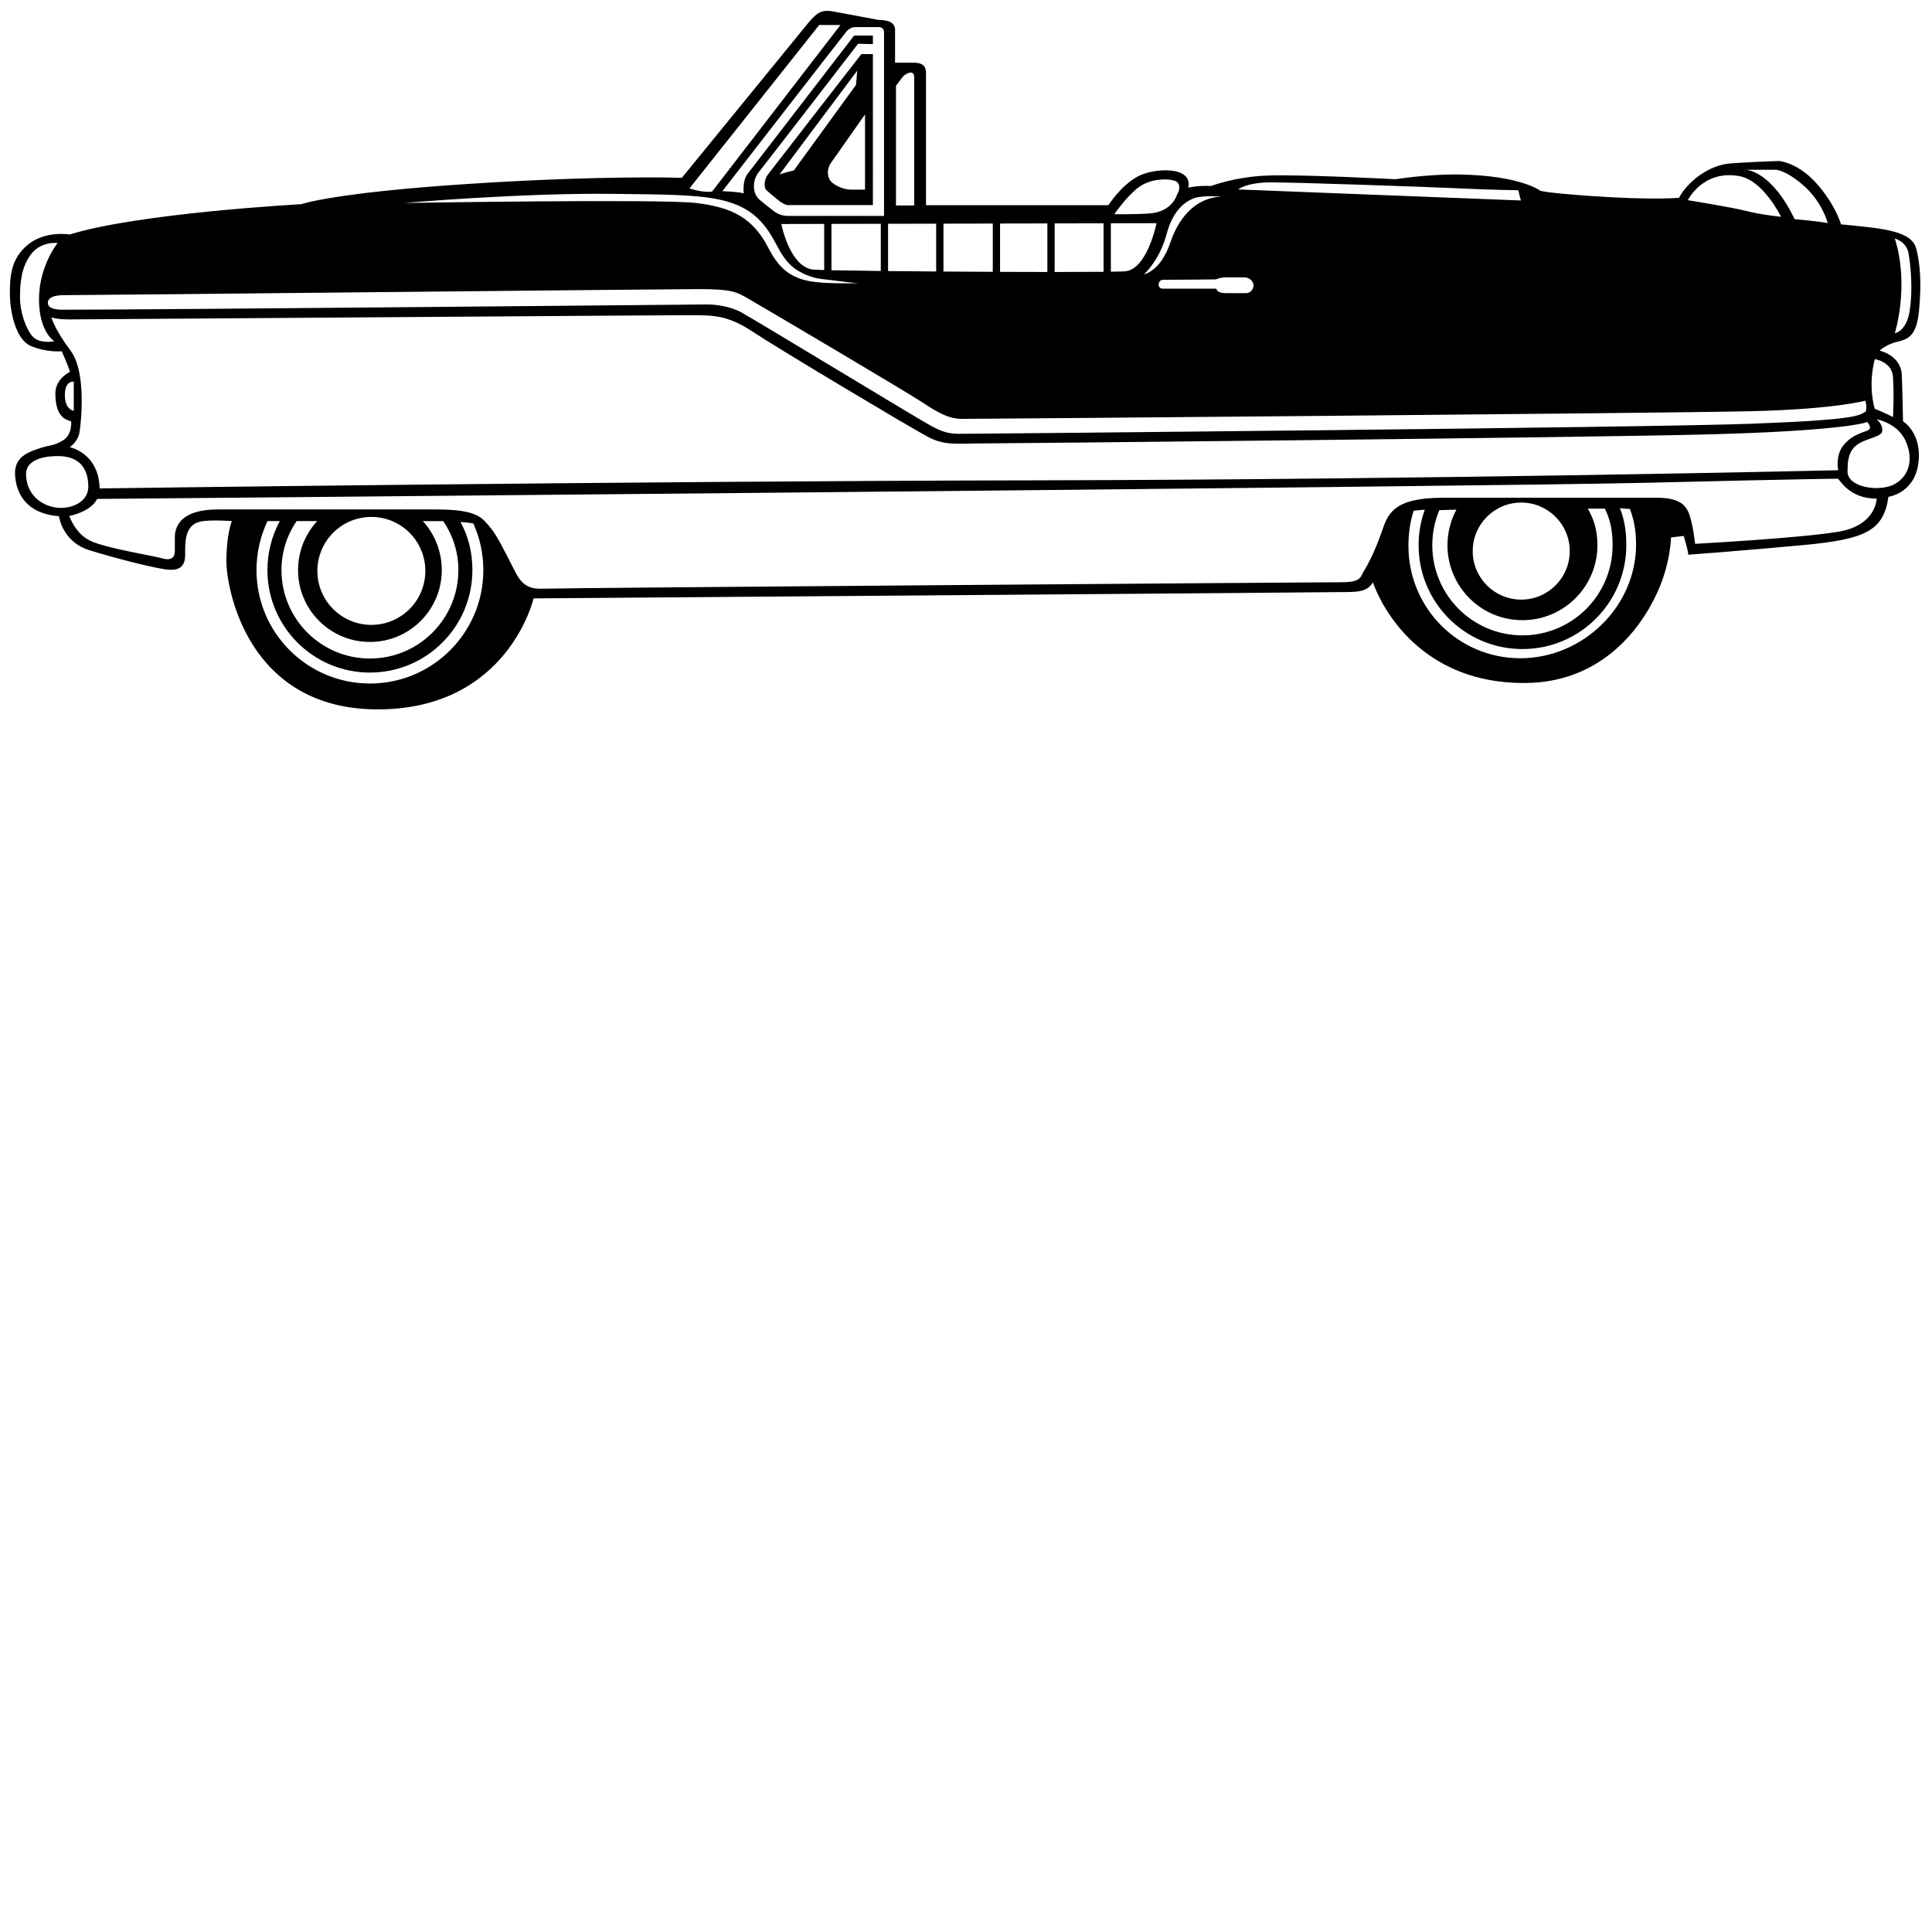 <?xml version="1.0" encoding="utf-8"?>
<!-- Generator: Adobe Illustrator 16.0.0, SVG Export Plug-In . SVG Version: 6.00 Build 0)  -->
<!DOCTYPE svg PUBLIC "-//W3C//DTD SVG 1.1//EN" "http://www.w3.org/Graphics/SVG/1.1/DTD/svg11.dtd">
<svg version="1.1" id="Layer_1" xmlns="http://www.w3.org/2000/svg" xmlns:xlink="http://www.w3.org/1999/xlink" x="0px" y="0px"
	 width="864px" height="864px" viewBox="0 0 864 864" enable-background="new 0 0 864 864" xml:space="preserve">
<g>
	<path d="M858.22,138.643c1.086-11.798,0.579-20.061-1.221-27.258c-2.034-8.137-14.146-9.156-33.674-11.055
		c0,0-2.441-8.678-10.849-18.17c-8.407-9.493-16.818-10.172-16.818-10.172s-12.608,0.407-21.829,1.086
		c-9.226,0.678-18.902,7.781-22.974,15.375c0,0-11.141,1.145-39.252-0.791c-20.421-1.41-22.767-2.347-22.767-2.347
		s-8.685-6.809-36.141-7.277c-13.748-0.234-28.633,2.113-28.633,2.113s-42.483-2.229-57.269-1.645
		c-14.789,0.587-25.233,4.696-25.233,4.696c-5.396-0.352-10.205,0.704-10.205,0.704c2.346-9.624-15.144-9.036-22.652-4.93
		c-7.508,4.107-13.024,12.791-13.024,12.791h-81.561c0,0,0-55.976,0-59.262c0-3.286-2.113-4.46-5.399-4.46c-3.286,0-8.446,0-8.446,0
		s0-11.733,0-14.667c0-2.935-2.351-4.458-7.396-4.458c0,0-14.551-2.7-20.066-3.757c-5.517-1.055-7.527,0.617-11.332,5.06
		l-56.547,69.298c0,0-34.581-1.22-95.199,2.712c-60.615,3.933-74.993,9.086-74.993,9.086s-72.55,3.933-103.604,13.561
		c0,0-10.714-1.897-18.582,4.477c-7.863,6.375-8.135,14.646-8.135,21.968c0,7.322,2.307,20.478,9.493,23.462
		c7.186,2.982,13.696,2.304,13.696,2.304s2.848,6.238,3.664,9.221c0,0-6.512,2.984-6.512,9.63c0,10.85,4.882,11.798,7.053,12.475
		c0,0,0.678,5.967-3.663,8.542c-4.342,2.58-5.019,1.764-10.441,3.525c-5.425,1.765-11.255,4.068-10.984,11.527
		c0.267,7.459,4.065,17.631,19.664,18.851c0,0,1.353,11.39,13.558,15.188c12.204,3.798,27.53,7.595,33.768,8.544
		c6.239,0.949,9.087-0.949,9.087-6.51c0-5.561-0.271-13.154,6.645-14.783c4.26-1.001,14.239-0.27,14.239-0.27
		s-2.445,5.831-2.445,17.9c0,12.07,9.359,66.314,67.672,66.314s69.705-49.634,69.705-49.634s360.044-2.712,364.516-2.848
		c4.479-0.135,8.407-0.271,10.851-4.342c0,0,14.24,45.42,68.209,45.023c32.346-0.236,50.644-22.168,58.994-40.546
		c5.968-13.14,6.1-24.545,6.1-24.545l5.696-0.678c0,0,1.899,6.238,2.034,8.407c0,0,24.142-1.763,51.67-4.339
		c27.526-2.578,35.666-6.376,37.832-21.563c0,0,11.287-1.466,13.291-14.374c2.168-13.97-6.779-19.392-6.779-19.392
		s-0.238-14.109-0.544-20.75c-0.402-8.812-9.899-10.85-9.899-10.85s2.715-2.712,7.728-3.932
		C853.338,151.661,857.136,150.441,858.22,138.643z M793.898,75.922c0,0,4.068-0.271,12.205,6.645
		c8.914,7.578,11.256,17.221,11.256,17.221c-3.526-0.815-14.781-1.762-14.781-1.762C792,76.058,780.88,75.922,780.478,75.922
		H793.898z M777.896,78.769c10.744,1.955,18.581,18.171,18.581,18.171s-8.54-0.813-15.458-2.577
		c-6.916-1.763-26.224-4.83-26.224-4.83S761.488,75.786,777.896,78.769z M568.557,81.557c11.384,0,69.707,1.996,84.49,2.699
		c14.787,0.703,25.936,0.82,25.936,0.82c0.352,1.527,1.172,4.576,1.172,4.576l-126.387-4.928
		C553.77,84.724,557.172,81.557,568.557,81.557z M556.444,124.042c2.712,0,4.157,2.168,4.157,3.617c0,1.445-1.266,3.435-3.253,3.435
		c-1.99,0-5.063,0-9.223,0c-4.157,0-4.157-1.988-4.157-1.988s-20.976,0-23.864,0c-2.894,0-2.354-3.979,0-3.979
		c9.761,0,23.687-0.182,23.687-0.182s1.987-0.905,4.339-0.905C550.48,124.041,553.732,124.042,556.444,124.042z M534.113,88.602
		c3.797-1.355,12.071-0.679,12.071-0.679c-9.9,0.407-18.306,7.324-22.78,20.478c-4.478,13.155-11.799,14.241-11.799,14.241
		s6.926-5.962,10.169-18.172C524.62,93.757,530.315,89.959,534.113,88.602z M509.431,83.585c5.152-3.661,12.207-3.796,15.597-2.849
		c3.391,0.95,2.5,4.58,1.356,6.24c0,0-1.943,7.774-12.435,8.499c-6.491,0.447-15.64,0.317-15.64,0.317
		S504.278,87.247,509.431,83.585z M496.775,99.856l20.433-0.043c0,0-4.159,20.794-14.104,21.517
		c-1.027,0.075-3.226,0.133-6.328,0.179V99.856z M471.643,99.911l21.881-0.047v21.686c-5.609,0.054-13.185,0.081-21.881,0.081
		V99.911z M447.232,99.964l21.153-0.044v21.71c-6.612-0.005-13.777-0.025-21.153-0.053V99.964z M421.92,100.018l22.059-0.045v21.589
		c-7.308-0.032-14.768-0.076-22.059-0.124V100.018z M400.685,38.372c0,0,2.758-3.756,3.46-4.458
		c0.706-0.706,4.699-3.288,4.699,0.703c0,3.989,0,57.267,0,57.267h-8.159V38.372z M397.148,100.072l21.515-0.045v21.384
		c-7.537-0.055-14.828-0.119-21.515-0.189V100.072z M382.502,12.12c1.445,0,9.402,0,10.487,0c1.082,0,2.351,0.542,2.351,2.349
		c0,1.808,0,82.089,0,82.089s-40.322,0-42.853,0c-2.529,0-4.702-0.724-6.687-2.352c-1.497-1.22-3.566-2.632-6.148-4.927
		c-3.666-3.254-2.848-9.222-0.406-12.205c2.44-2.984,44.48-57.498,44.48-57.498l6.645,0.135v-3.798h-8.409l-47.738,61.974
		c-2.303,3.118-1.626,8.542-1.626,8.542c-4.286-0.892-9.583-0.904-9.583-0.904s54.426-70.156,55.51-71.42
		C379.606,12.843,381.053,12.12,382.502,12.12z M393.892,100.079v21.105c-8.96-0.102-16.629-0.214-22.058-0.33v-20.73
		L393.892,100.079z M368.579,100.132v20.644c-2.113-0.057-3.663-0.112-4.521-0.17c-10.851-0.724-14.648-20.432-14.648-20.432
		L368.579,100.132z M366.363,11.17h9.493l-57.363,74.449c-3.661,0.813-10.171-1.355-10.171-1.355L366.363,11.17z M274.827,86.705
		c41.228,0.542,58.584-0.272,69.974,18.442c3.397,5.575,4.611,9.495,9.085,13.699c2.95,2.767,8.406,5.246,12.888,5.831
		c9.357,1.219,16.952,2.034,16.952,2.034c-10.452,0-18.297,0.04-24.004-1.494c-8.146-2.188-12.287-6.992-16.27-14.646
		c-6.781-13.021-16.001-17.9-32.273-19.799c-16.275-1.899-130.458,0-130.458,0S233.603,86.161,274.827,86.705z M28.651,131.998
		c13.919,0,268.683-2.712,284.057-2.712c15.369,0,16.994,1.448,22.963,4.883c5.969,3.435,69.071,40.682,76.484,45.563
		c7.413,4.881,12.114,7.593,18.082,7.593c9.404,0,315.705-2.53,353.128-3.437c37.427-0.902,50.809-4.702,50.809-4.702
		c0.905,2.714,0.183,4.882,0.183,4.882c-3.073,1.629-2.53,3.617-50.808,5.426c-46.861,1.757-348.608,4.52-354.579,4.52
		c-5.971,0-8.861-1.627-13.019-3.796c-4.161-2.169-79.196-47.736-84.62-50.628c-5.428-2.894-12.116-3.435-15.013-3.435
		c-2.894,0-246.267,2.351-288.031,2.351c-3.618,0-6.875-0.543-6.875-3.075C21.418,132.902,24.492,131.998,28.651,131.998z
		 M14.727,150.622c-3.073-3.255-5.787-11.03-5.787-17.539c0-6.511,0.542-13.743,5.065-19.529c4.52-5.786,11.751-4.883,11.751-4.883
		s-8.316,10.308-8.316,25.134c0,14.827,6.872,18.807,6.872,18.807S17.802,153.878,14.727,150.622z M29.012,176.661
		c0-6.693,3.978-5.968,3.978-5.968v13.019C32.99,183.71,29.012,183.351,29.012,176.661z M35.524,193.474
		c0.723-4.158,3.251-27.122-3.983-36.705c-7.232-9.582-8.544-14.87-8.544-14.87s1.899,0.949,8.001,0.949
		c6.099,0,265.118-1.899,276.641-1.899c11.527,0,17.633-0.135,29.293,7.596c11.661,7.727,69.836,42.444,77.703,46.648
		c7.866,4.203,12.748,3.117,23.595,3.117c10.85,0,269.864-2.575,326.414-4.067c56.549-1.492,70.653-5.063,70.244-5.651
		c0,0,2.715,2.712,0.546,3.798c-2.171,1.084-6.873,1.807-10.851,6.51c-3.978,4.701-2.527,11.39-2.527,11.39
		s-176.836,4.159-359.458,4.521c-182.619,0.363-418.042,3.617-418.042,3.617c-0.361-15.914-13.378-18.446-13.378-18.446
		S34.798,197.633,35.524,193.474z M26.3,227.105c-6.51-0.361-14.427-5.023-14.645-14.828c-0.183-8.136,11.549-8.316,14.286-8.316
		c6.325,0,13.558,2.53,13.558,13.743C39.498,224.031,32.81,227.466,26.3,227.105z M165.431,305.671
		c-28.017,0-50.723-22.709-50.723-50.721c0-7.827,1.772-15.3,4.935-21.919h5.484c-3.527,6.497-5.529,14.005-5.529,21.919
		c0,25.312,20.518,45.829,45.833,45.829c25.311,0,45.831-20.517,45.831-45.829c0-7.914-1.793-15.022-5.324-21.516
		c0,0,1.764,0.134,3.118,0.27c1.356,0.135,2.64,0.423,2.64,0.423c2.863,6.353,4.457,13.401,4.457,20.823
		C216.153,282.962,193.443,305.671,165.431,305.671z M165.431,287.086c17.749,0,32.136-14.388,32.136-32.136
		c0-8.39-3.212-16.182-8.476-21.905h9.135c4.262,6.313,6.755,13.712,6.755,21.905c0,21.84-17.708,39.546-39.55,39.546
		c-21.842,0-39.554-17.707-39.554-39.546c0-8.19,2.495-15.606,6.758-21.919h9.229c-5.32,5.735-8.571,13.48-8.571,21.919
		C133.293,272.698,147.681,287.086,165.431,287.086z M141.93,255.312c0-13.331,10.81-24.141,24.143-24.141
		c13.332,0,24.138,10.81,24.138,24.141c0,13.333-10.806,24.139-24.138,24.139C152.739,279.451,141.93,268.645,141.93,255.312z
		 M679.938,294.37c-27.813,0-50.081-22.451-50.081-50.267c0-5.451,0.747-10.813,2.352-15.731l4.982-0.43
		c-1.798,4.953-2.786,10.301-2.786,15.878c0,25.648,20.792,46.443,46.442,46.443c25.653,0,46.443-20.795,46.443-46.443
		c0-6.137-0.705-11.169-2.873-16.533l4.522,0.361c1.937,5.35,2.712,9.896,2.712,15.912
		C731.652,271.376,707.758,294.37,679.938,294.37z M680.844,277.35c18.521,0,33.53-15.014,33.53-33.53
		c0-6.204-1.38-11.355-4.315-16.337l7.671-0.014c2.514,5.262,3.435,10.132,3.435,16.351c0,22.267-18.05,40.322-40.32,40.322
		c-22.27,0-40.32-18.056-40.32-40.322c0-5.566,1.127-10.87,3.168-15.694l7.632-0.21c-2.555,4.732-4.005,10.15-4.005,15.904
		C647.314,262.335,662.326,277.35,680.844,277.35z M658.604,246.452c0-11.984,9.714-21.698,21.697-21.698
		c11.984,0,21.696,9.714,21.696,21.698c0,11.984-9.712,21.696-21.696,21.696C668.317,268.148,658.604,258.436,658.604,246.452z
		 M822.238,237.773c-16.994,2.893-64.187,5.424-64.187,5.424s-0.721-7.232-2.353-12.477c-1.628-5.242-5.063-8.135-15.008-8.135
		s-72.144,0-95.106,0c-22.965,0-24.949,7.414-27.847,15.731c-2.896,8.318-6.148,14.467-7.775,16.996
		c-1.63,2.53-0.906,5.065-9.948,5.065c-9.037,0-348.788,2.529-357.645,2.889c-8.863,0.361-10.671-5.063-13.924-11.389
		c-3.251-6.329-6.51-13.022-9.585-16.456c-3.072-3.435-4.88-7.594-23.325-7.594c-18.443,0-83.175,0-98.18,0
		c-15.005,0-19.166,6.328-19.166,12.476c0,6.149,0,3.798,0,6.149c0,2.352-1.086,4.521-5.606,3.252
		c-4.522-1.265-24.953-4.519-32.004-7.774c-7.051-3.252-9.583-11.213-9.583-11.213s9.399-1.625,12.474-7.592
		c0,0,618.189-5.413,693.236-7.234c74.494-1.805,85.163-1.805,85.163-1.805c0.724,0,4.882,9.04,17.357,8.86
		C839.236,222.946,839.236,234.879,822.238,237.773z M852.072,196.911c3.617,7.776,2.166,15.369-4.344,19.346
		c-6.508,3.982-21.515,1.99-21.515-5.425c0-7.957,1.807-11.572,8.137-13.921c6.329-2.35,7.593-2.53,7.414-5.064
		c-0.182-2.53-2.528-4.337-2.528-4.337S848.455,189.134,852.072,196.911z M846.558,168.613c0.546,8.815,0,17.9,0,17.9
		s-5.017-2.575-8.137-3.661c0,0-3.253-9.764,0-22.242C838.421,160.61,846.137,161.736,846.558,168.613z M847.373,106.686
		c0,0,5.242,1.265,6.146,6.687c0.906,5.425,1.991,15.551,0.545,25.315c-1.447,9.762-6.688,10.306-6.688,10.306
		S854.061,127.838,847.373,106.686z"/>
	<path d="M343.443,78.025c-2.029,2.71-1.762,6.238-0.542,7.188c1.219,0.949,4.202,3.661,5.695,4.745
		c1.493,1.085,2.847,1.764,3.933,1.764c2.71,0,37.836,0,37.836,0V24.189h-5.154C385.214,24.189,345.479,75.313,343.443,78.025z
		 M348.599,78.025l34.716-46.378c0,0-0.267,4.342-0.542,6.373l-27.801,38.245C354.972,76.263,352.667,76.667,348.599,78.025z
		 M386.839,84.806c0,0-3.39,0-6.238,0c-2.44,0-5.833-1.04-8.272-2.984c-2.668-2.126-2.712-6.371-0.548-9.221l15.056-21.428v33.633
		H386.839z"/>
</g>
</svg>
